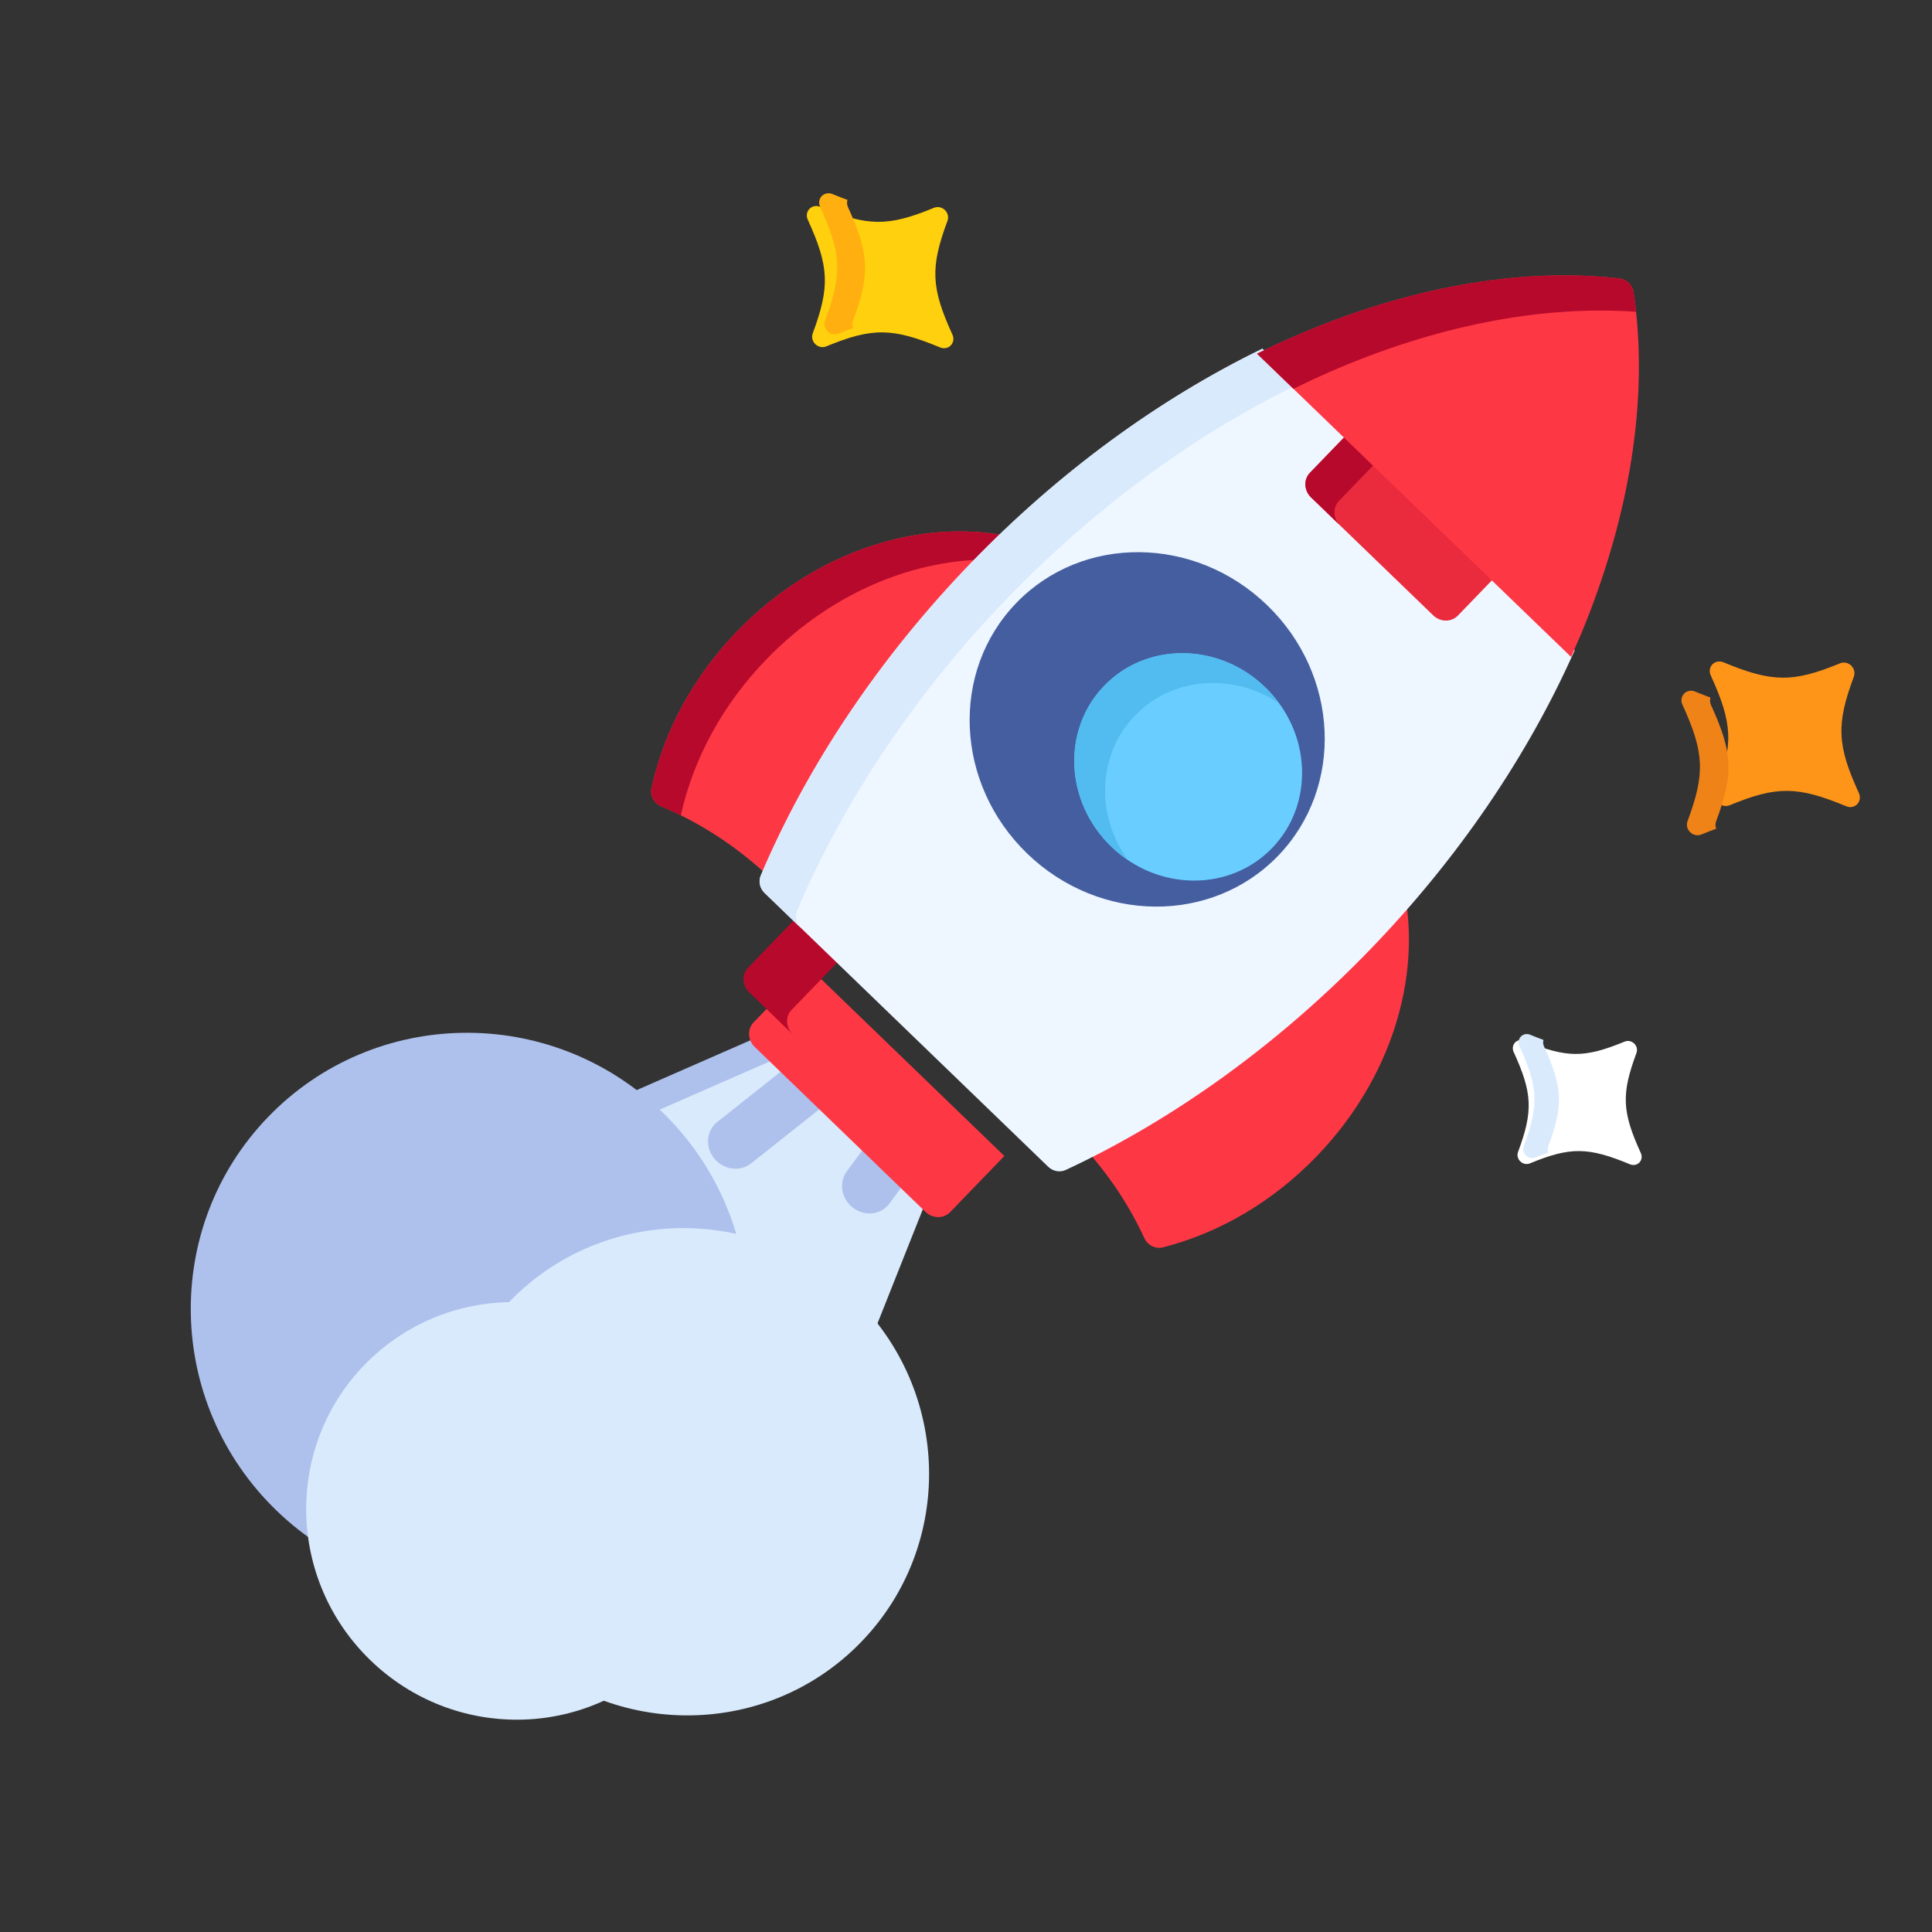 <?xml version="1.0" encoding="UTF-8"?>
<svg width="32px" height="32px" viewBox="0 0 32 32" version="1.1" xmlns="http://www.w3.org/2000/svg" xmlns:xlink="http://www.w3.org/1999/xlink">
    <rect x="0" y="0" width="32" height="32" fill="#333333" stroke="none"/>
    <!-- Generator: Sketch 52 (66869) - http://www.bohemiancoding.com/sketch -->
    <title>atoms / icon - rocket</title>
    <desc>Created with Sketch.</desc>
    <g id="atoms-/-icon---rocket" stroke="none" stroke-width="1" fill="none" fill-rule="evenodd">
        <g id="atom-/-icon---rocket" transform="translate(1, 2)">
            <path d="M9.48,18.588 C10.228,18.588 10.916,18.945 11.322,19.543 C11.332,19.557 11.349,19.567 11.367,19.568 C11.369,19.568 11.37,19.568 11.372,19.568 C11.389,19.568 11.405,19.561 11.416,19.549 C12.025,18.896 12.899,18.522 13.816,18.522 C14.129,18.522 14.43,18.565 14.716,18.645 L13.662,16.08 L9.931,16.08 L8.865,18.673 C9.061,18.618 9.267,18.588 9.48,18.588 Z" id="Path" fill="#D9EAFC" transform="translate(11.791, 17.824) rotate(44) translate(-11.791, -17.824) "></path>
            <path d="M11.497,14.489 L11.011,14.489 L9.945,17.082 C10.111,17.036 10.285,17.009 10.464,17.001 L11.497,14.489 Z" id="Path" fill="#AEC1ED" transform="translate(10.721, 15.786) rotate(44) translate(-10.721, -15.786) "></path>
            <path d="M13.867,16.879 L12.974,16.879 L13.088,17.735 C13.118,17.965 13.34,18.128 13.583,18.099 C13.826,18.07 13.998,17.86 13.967,17.629 L13.867,16.879 Z" id="Path" fill="#AEC1ED" transform="translate(13.472, 17.491) rotate(44) translate(-13.472, -17.491) "></path>
            <path d="M11.404,15.395 L11.169,17.154 C11.139,17.385 11.311,17.595 11.553,17.624 C11.572,17.626 11.591,17.627 11.609,17.627 C11.829,17.627 12.02,17.472 12.049,17.26 L12.297,15.395 L11.404,15.395 L11.404,15.395 Z" id="Path" fill="#AEC1ED" transform="translate(11.731, 16.511) rotate(44) translate(-11.731, -16.511) "></path>
            <path d="M13.6,6.743 C13.6,6.285 13.618,5.829 13.651,5.377 C12.23,6.136 11.251,7.829 11.251,9.788 C11.251,10.822 11.522,11.809 12.035,12.641 C12.083,12.719 12.17,12.764 12.261,12.764 C12.294,12.764 12.327,12.758 12.359,12.746 C13.033,12.484 13.754,12.35 14.5,12.344 C13.911,10.622 13.6,8.698 13.6,6.743 Z" id="Path" fill="#FE3745" transform="translate(12.876, 9.07) rotate(44) translate(-12.876, -9.07) "></path>
            <path d="M12.04,9.493 C12.04,7.875 12.708,6.439 13.742,5.56 C13.75,5.401 13.759,5.241 13.771,5.082 C12.349,5.841 11.37,7.534 11.37,9.493 C11.37,10.527 11.641,11.514 12.154,12.346 C12.202,12.424 12.289,12.469 12.38,12.469 C12.413,12.469 12.446,12.463 12.478,12.451 C12.589,12.408 12.702,12.369 12.816,12.333 C12.308,11.504 12.04,10.522 12.04,9.493 Z" id="Path" fill="#B7092B" transform="translate(12.57, 8.776) rotate(44) translate(-12.57, -8.776) "></path>
            <path d="M19.362,11.815 C19.396,12.268 19.414,12.724 19.414,13.181 C19.414,15.136 19.103,17.06 18.513,18.782 C19.26,18.788 19.98,18.922 20.654,19.184 C20.686,19.196 20.72,19.202 20.753,19.202 C20.843,19.202 20.93,19.157 20.978,19.079 C21.491,18.247 21.762,17.26 21.762,16.226 C21.762,14.267 20.783,12.574 19.362,11.815 Z" id="Path" fill="#FE3745" transform="translate(20.138, 15.508) rotate(44) translate(-20.138, -15.508) "></path>
            <path d="M11.199,15.355 L11.199,16.647 C11.199,16.802 11.332,16.928 11.495,16.928 L15.428,16.928 C15.591,16.928 15.724,16.802 15.724,16.647 L15.724,15.355 L11.199,15.355 Z" id="Path" fill="#FE3745" transform="translate(13.462, 16.141) rotate(44) translate(-13.462, -16.141) "></path>
            <path d="M12.563,14.622 L12.563,13.33 L11.559,13.33 L11.559,14.622 C11.559,14.776 11.692,14.902 11.854,14.902 L12.859,14.902 C12.696,14.902 12.563,14.776 12.563,14.622 Z" id="Path" fill="#B7092B" transform="translate(12.209, 14.116) rotate(44) translate(-12.209, -14.116) "></path>
            <path d="M21.849,4.56 L14.658,4.56 C14,6.363 13.652,8.392 13.652,10.469 C13.652,12.629 14.029,14.752 14.743,16.608 C14.781,16.706 14.879,16.771 14.989,16.771 L21.518,16.771 C21.628,16.771 21.726,16.706 21.764,16.608 C22.478,14.752 22.855,12.629 22.855,10.469 C22.855,8.392 22.508,6.363 21.849,4.56 Z" id="Path" fill="#EEF6FF" transform="translate(18.254, 10.666) rotate(44) translate(-18.254, -10.666) "></path>
            <path d="M16.567,14.167 C15.853,12.31 15.476,10.188 15.476,8.028 C15.476,5.95 15.823,3.922 16.482,2.119 L15.645,2.119 C14.986,3.922 14.638,5.95 14.638,8.028 C14.638,10.188 15.016,12.31 15.73,14.167 C15.767,14.265 15.866,14.33 15.975,14.33 L16.813,14.33 C16.703,14.33 16.605,14.265 16.567,14.167 Z" id="Path" fill="#D9EAFC" transform="translate(15.725, 8.224) rotate(44) translate(-15.725, -8.224) "></path>
            <path d="M20.444,6.174 L20.444,7.105 C20.444,7.259 20.577,7.385 20.74,7.385 L23.554,7.385 C23.717,7.385 23.85,7.259 23.85,7.105 L23.85,6.174 L20.444,6.174 Z" id="Path" fill="#EA2A3D" transform="translate(22.147, 6.78) rotate(44) translate(-22.147, -6.78) "></path>
            <path d="M21.456,6.257 L21.456,5.327 L20.787,5.327 L20.787,6.257 C20.787,6.411 20.92,6.537 21.082,6.537 L21.752,6.537 C21.589,6.537 21.456,6.411 21.456,6.257 Z" id="Path" fill="#B7092B" transform="translate(21.269, 5.932) rotate(44) translate(-21.269, -5.932) "></path>
            <path d="M24.2,1.968 C24.142,1.968 24.083,1.987 24.035,2.024 C22.716,3.038 21.604,4.576 20.821,6.473 C20.738,6.674 20.659,6.88 20.584,7.088 L27.815,7.088 C27.74,6.88 27.662,6.674 27.579,6.473 C26.796,4.576 25.684,3.038 24.364,2.024 C24.316,1.987 24.258,1.968 24.2,1.968 Z" id="Path" fill="#FE3745" transform="translate(24.2, 4.528) rotate(44) translate(-24.2, -4.528) "></path>
            <path d="M25.067,1.118 C24.983,1.047 24.899,0.979 24.813,0.913 C24.765,0.877 24.707,0.858 24.649,0.858 C24.59,0.858 24.532,0.877 24.484,0.913 C23.164,1.927 22.053,3.466 21.27,5.362 C21.186,5.564 21.108,5.77 21.033,5.978 L21.87,5.978 C21.945,5.77 22.024,5.564 22.107,5.362 C22.839,3.589 23.859,2.129 25.067,1.118 Z" id="Path" fill="#B7092B" transform="translate(23.05, 3.418) rotate(44) translate(-23.05, -3.418) "></path>
            <ellipse id="Oval" fill="#445EA0" transform="translate(18.001, 10.081) rotate(44) translate(-18.001, -10.081) " cx="18.001" cy="10.081" rx="3.014" ry="2.86"></ellipse>
            <ellipse id="Oval" fill="#69CDFF" transform="translate(18.68, 10.702) rotate(44) translate(-18.68, -10.702) " cx="18.68" cy="10.702" rx="1.934" ry="1.835"></ellipse>
            <path d="M17.677,10.153 C17.677,11.052 18.358,11.799 19.256,11.957 C19.141,11.977 19.023,11.988 18.902,11.988 C17.834,11.988 16.968,11.167 16.968,10.153 C16.968,9.14 17.834,8.318 18.902,8.318 C19.023,8.318 19.141,8.33 19.256,8.35 C18.358,8.508 17.677,9.255 17.677,10.153 Z" id="Path" fill="#52BBEF" transform="translate(18.112, 10.153) rotate(44) translate(-18.112, -10.153) "></path>
            <path d="M13.577,4.134 C13.509,4.134 13.448,4.095 13.422,4.036 C13.092,3.28 12.849,3.05 12.053,2.737 C11.99,2.712 11.95,2.654 11.95,2.59 C11.95,2.525 11.99,2.467 12.053,2.443 C12.849,2.13 13.092,1.899 13.422,1.143 C13.448,1.084 13.509,1.045 13.577,1.045 C13.645,1.045 13.706,1.084 13.732,1.143 C14.062,1.899 14.305,2.13 15.101,2.443 C15.164,2.467 15.205,2.525 15.205,2.59 C15.205,2.654 15.164,2.712 15.101,2.737 C14.305,3.05 14.062,3.28 13.732,4.036 C13.706,4.095 13.645,4.134 13.577,4.134 Z" id="Path" fill="#FFD00D" transform="translate(13.577, 2.59) rotate(44) translate(-13.577, -2.59) "></path>
            <path d="M13.703,2.851 C13.374,2.095 13.13,1.865 12.334,1.552 C12.295,1.536 12.264,1.508 12.247,1.472 C12.17,1.506 12.089,1.54 11.999,1.576 C11.937,1.6 11.896,1.658 11.896,1.723 C11.896,1.787 11.937,1.845 11.999,1.869 C12.796,2.182 13.039,2.413 13.369,3.169 C13.394,3.228 13.456,3.267 13.523,3.267 C13.591,3.267 13.652,3.228 13.678,3.169 C13.715,3.084 13.751,3.006 13.787,2.934 C13.75,2.917 13.72,2.888 13.703,2.851 Z" id="Path" fill="#FFAF10" transform="translate(12.841, 2.37) rotate(44) translate(-12.841, -2.37) "></path>
            <path d="M25.124,17.618 C25.064,17.618 25.011,17.584 24.988,17.532 C24.698,16.868 24.484,16.665 23.784,16.39 C23.729,16.369 23.693,16.317 23.693,16.261 C23.693,16.204 23.729,16.154 23.784,16.132 C24.484,15.857 24.698,15.654 24.988,14.99 C25.011,14.937 25.064,14.903 25.124,14.903 C25.184,14.903 25.237,14.937 25.26,14.99 C25.55,15.654 25.764,15.857 26.464,16.132 C26.519,16.154 26.555,16.204 26.555,16.261 C26.555,16.317 26.519,16.368 26.464,16.39 C25.764,16.665 25.55,16.868 25.26,17.532 C25.237,17.584 25.184,17.618 25.124,17.618 Z" id="Path" fill="#FFFFFF" transform="translate(25.124, 16.261) rotate(44) translate(-25.124, -16.261) "></path>
            <path d="M25.151,16.578 C24.861,15.914 24.648,15.711 23.948,15.436 C23.913,15.422 23.886,15.397 23.871,15.366 C23.803,15.396 23.732,15.426 23.653,15.457 C23.598,15.478 23.562,15.529 23.562,15.586 C23.562,15.642 23.598,15.693 23.653,15.715 C24.353,15.99 24.567,16.193 24.857,16.857 C24.88,16.909 24.933,16.943 24.993,16.943 C25.052,16.943 25.106,16.909 25.129,16.857 C25.161,16.782 25.193,16.714 25.224,16.651 C25.192,16.636 25.165,16.611 25.151,16.578 Z" id="Path" fill="#D9EAFC" transform="translate(24.393, 16.155) rotate(44) translate(-24.393, -16.155) "></path>
            <path d="M28.562,11.744 C28.493,11.744 28.43,11.704 28.404,11.643 C28.066,10.869 27.817,10.633 27.001,10.312 C26.937,10.287 26.895,10.228 26.895,10.162 C26.895,10.096 26.937,10.037 27.001,10.011 C27.817,9.691 28.066,9.454 28.404,8.68 C28.43,8.62 28.493,8.58 28.562,8.58 C28.632,8.58 28.694,8.62 28.721,8.68 C29.059,9.454 29.308,9.691 30.123,10.011 C30.187,10.037 30.229,10.096 30.229,10.162 C30.229,10.228 30.187,10.287 30.123,10.312 C29.307,10.633 29.059,10.869 28.721,11.643 C28.694,11.704 28.632,11.744 28.562,11.744 Z" id="Path" fill="#FF9518" transform="translate(28.562, 10.162) rotate(44) translate(-28.562, -10.162) "></path>
            <path d="M28.014,11.131 C27.676,10.357 27.427,10.121 26.611,9.801 C26.571,9.785 26.54,9.755 26.522,9.719 C26.444,9.754 26.36,9.789 26.268,9.825 C26.204,9.85 26.162,9.91 26.162,9.976 C26.162,10.041 26.204,10.101 26.268,10.126 C27.084,10.447 27.333,10.683 27.671,11.457 C27.697,11.518 27.76,11.557 27.829,11.557 C27.899,11.557 27.961,11.518 27.988,11.457 C28.026,11.37 28.063,11.291 28.099,11.216 C28.061,11.199 28.031,11.17 28.014,11.131 Z" id="Path" fill="#EF8318" transform="translate(27.131, 10.638) rotate(44) translate(-27.131, -10.638) "></path>
            <ellipse id="Oval" fill="#AEC1ED" fill-rule="nonzero" transform="translate(6.773, 19.718) rotate(44) translate(-6.773, -19.718) " cx="6.773" cy="19.718" rx="4.632" ry="4.593"></ellipse>
            <ellipse id="Oval-Copy-3" fill="#D9EAFC" fill-rule="nonzero" transform="translate(7.531, 23.025) rotate(44) translate(-7.531, -23.025) " cx="7.531" cy="23.025" rx="3.474" ry="3.444"></ellipse>
            <ellipse id="Oval-Copy-4" fill="#D9EAFC" fill-rule="nonzero" transform="translate(10.352, 22.377) rotate(44) translate(-10.352, -22.377) " cx="10.352" cy="22.377" rx="4.053" ry="4.019"></ellipse>
        </g>
    </g>
</svg>